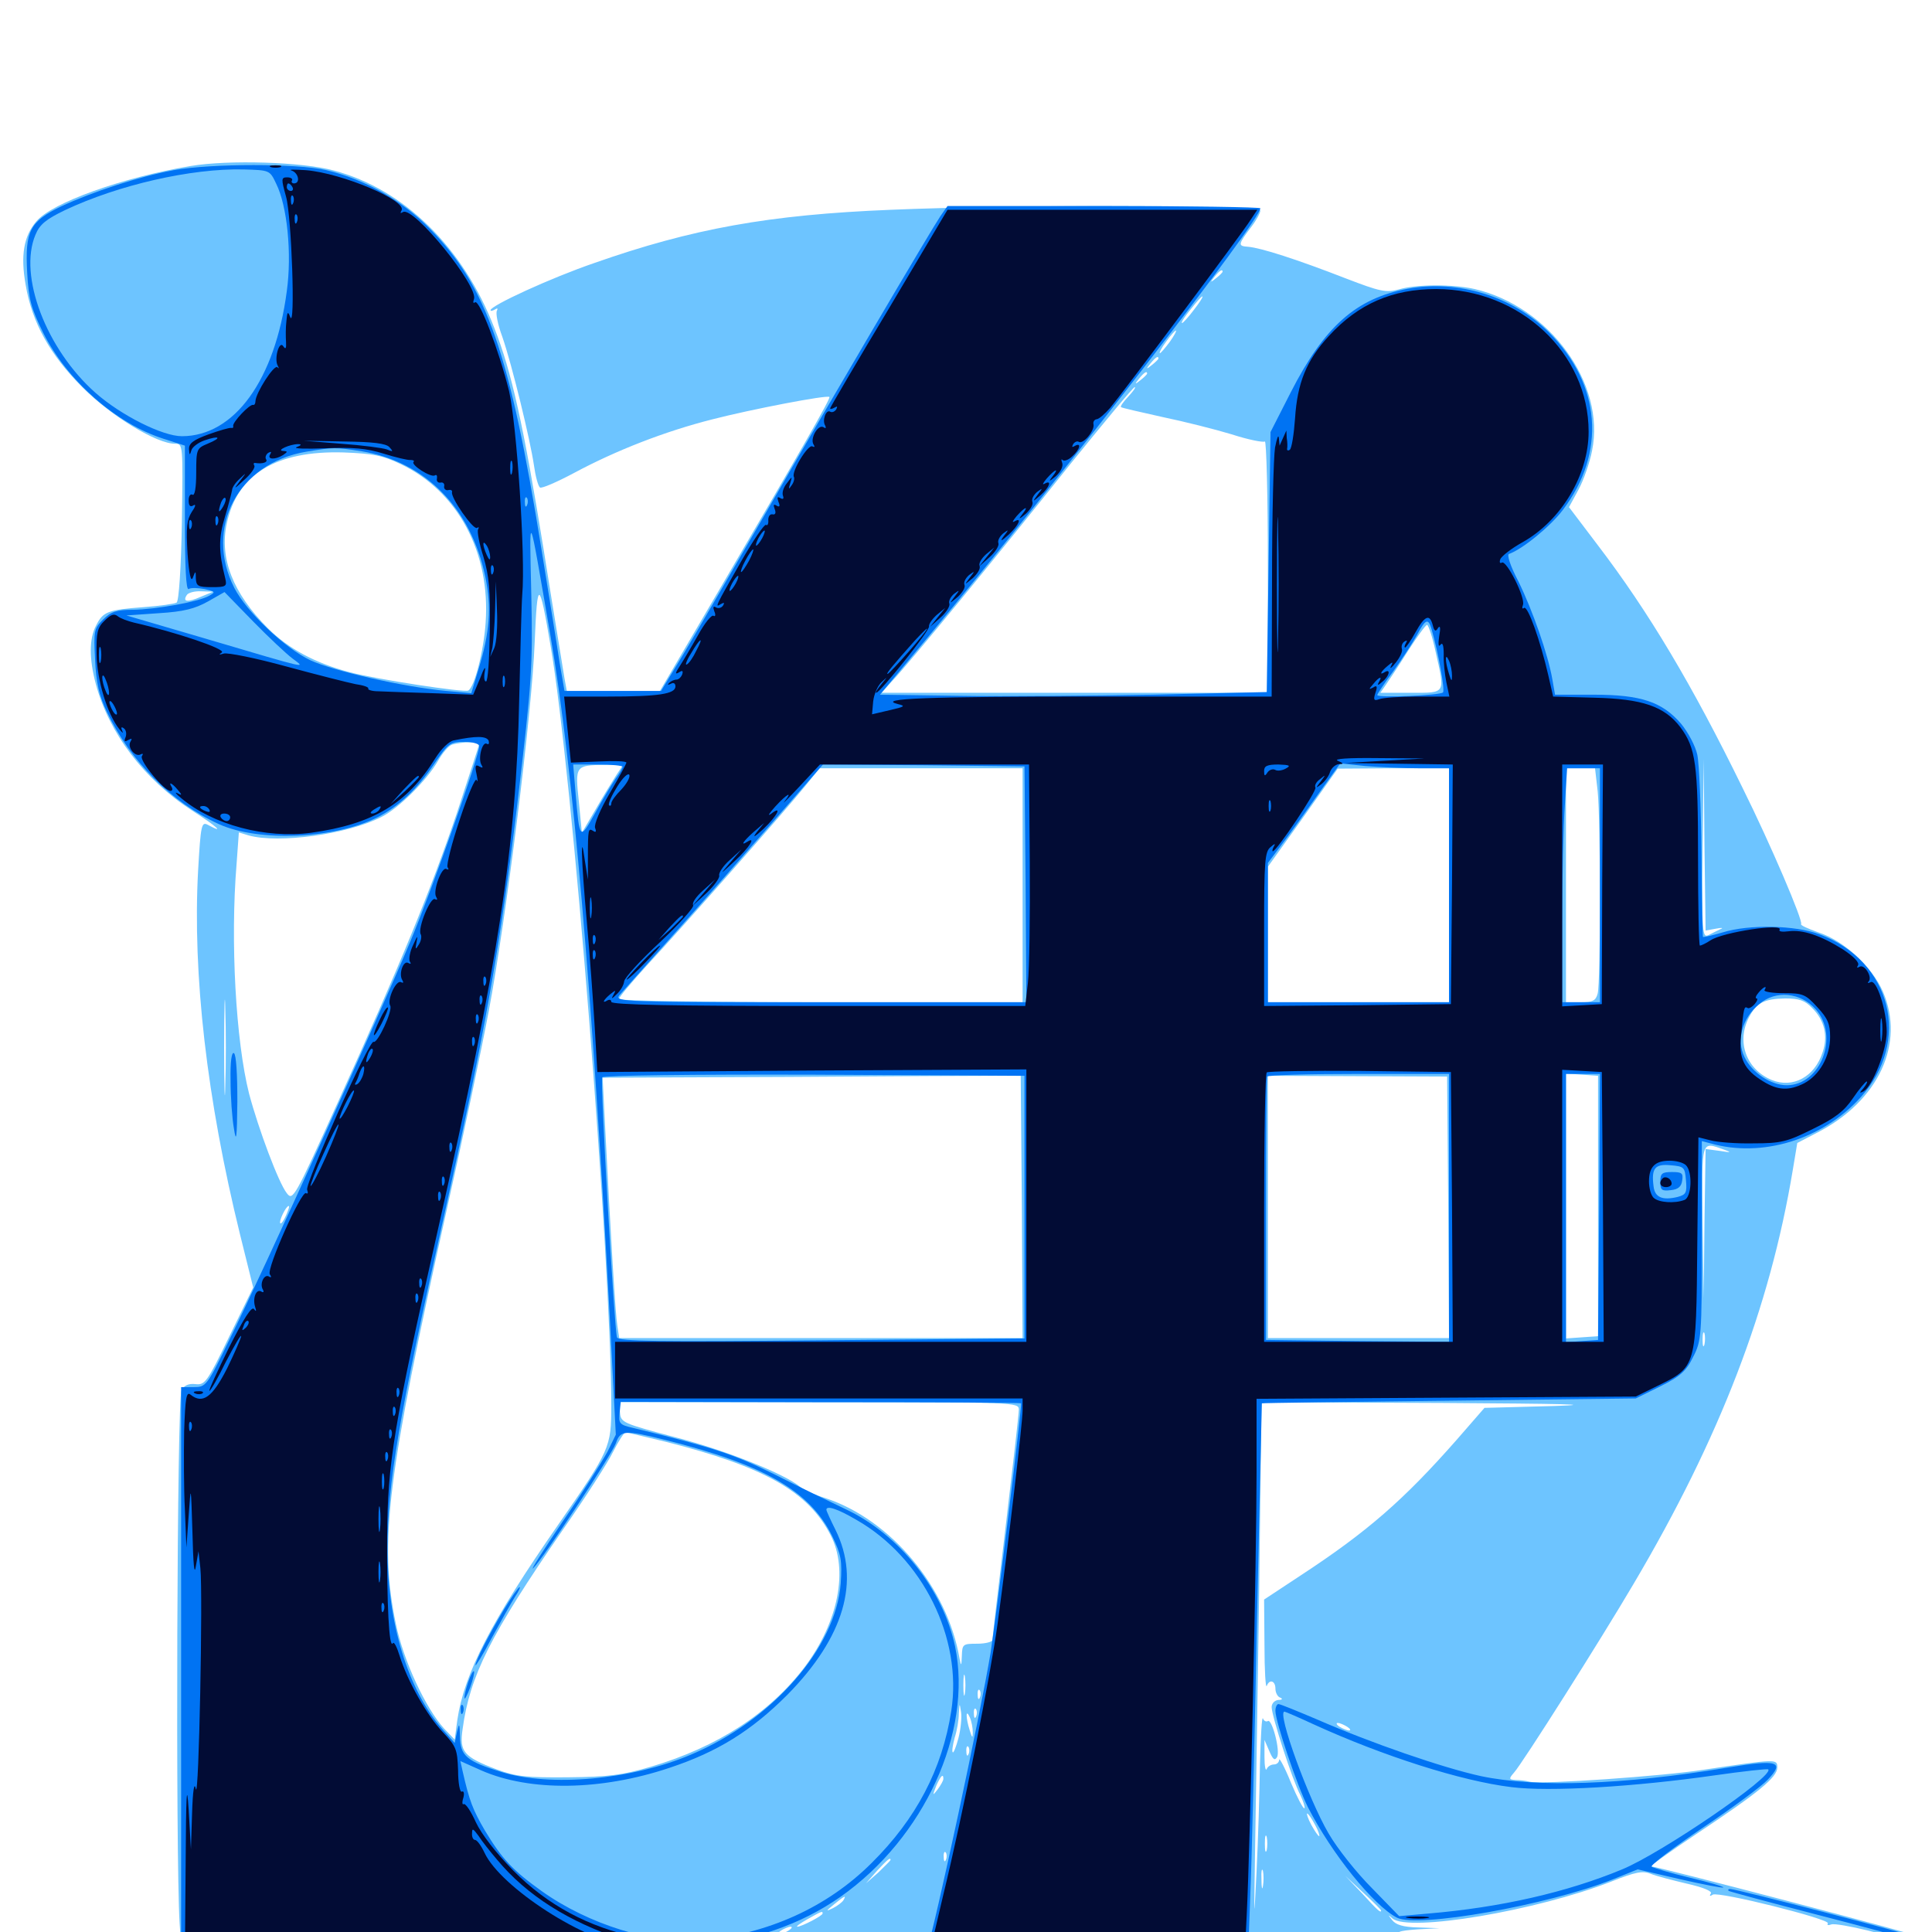 <svg xmlns="http://www.w3.org/2000/svg" viewBox="0 -1000 1000 1000">
	<path fill="#6dc4ff" d="M98.633 -914.062C63.672 -908.203 26.758 -895.117 18.75 -885.352C12.305 -877.734 10.547 -867.773 13.281 -852.539C16.602 -833.008 25.781 -816.406 42.773 -799.414C57.617 -784.57 81.055 -770.312 90.625 -770.312C94.727 -770.312 94.727 -769.922 94.141 -729.883C93.75 -706.055 92.578 -688.867 91.406 -688.086C90.43 -687.5 82.812 -686.328 74.414 -685.742C55.859 -684.375 53.32 -683.398 49.805 -676.367C46.094 -669.531 46.094 -658.984 49.609 -645.898C56.445 -620.508 74.414 -596.68 99.414 -580.469C112.5 -572.07 116.602 -568.164 107.617 -573.047C104.297 -574.805 103.906 -573.242 102.539 -549.414C99.609 -495.703 107.031 -431.055 124.219 -361.133L131.055 -333.594L118.75 -308.398C107.227 -284.57 106.055 -283.008 101.172 -283.594C97.656 -283.984 95.312 -283.008 93.945 -280.273C91.602 -275.977 90.82 -40.234 92.969 -4.492L94.336 15.82L219.531 15.43C288.281 15.234 345.898 15.039 347.266 15.039C348.438 14.844 349.609 13.477 349.609 11.914C349.609 9.57 351.953 8.984 359.961 9.375L370.117 9.57L360.352 10.742C354.297 11.523 351.758 12.5 353.711 13.281C355.469 13.867 422.07 15.234 501.758 16.016C643.164 17.383 646.484 17.383 646.68 13.672C646.68 11.523 647.266 11.133 647.852 12.305C648.438 14.258 658.789 14.844 691.016 14.648C714.453 14.453 729.883 13.672 725.781 13.086C719.141 12.109 718.555 11.523 721.094 9.375C722.852 8.008 723.828 5.273 723.242 3.125C722.461 -0.195 723.633 -0.586 733.594 -1.367L745.117 -1.953L734.18 -2.344C726.172 -2.539 722.461 -3.711 720.508 -6.25C718.359 -8.984 718.359 -9.18 720.703 -7.031C728.906 0.195 795.312 -10.938 834.18 -26.172C846.484 -31.055 850.195 -31.836 854.492 -30.078C857.422 -28.906 865.82 -26.758 873.242 -25C881.836 -23.047 886.328 -21.094 885.547 -19.922C884.57 -18.555 885.156 -18.359 886.523 -19.336C889.648 -21.094 947.461 -6.641 946.094 -4.492C945.508 -3.516 946.289 -3.32 947.852 -3.906C950.977 -5.078 982.422 2.539 985.156 5.078C986.133 6.055 985.547 8.984 983.594 11.914C978.125 20.312 982.031 20.312 989.258 11.914C992.773 7.617 995.117 3.516 994.531 2.734C993.359 1.562 857.617 -33.984 854.492 -33.984C853.711 -33.984 864.453 -41.602 878.125 -50.781C910.352 -72.266 919.922 -80.078 919.922 -85.156C919.922 -89.648 919.727 -89.648 881.836 -83.984C860.938 -80.664 798.438 -76.367 791.992 -77.734C789.844 -78.32 786.328 -78.711 784.375 -78.711C781.055 -78.906 780.859 -79.297 783.594 -82.422C787.891 -87.109 828.711 -151.562 845.703 -180.469C890.234 -255.859 916.016 -322.852 927.93 -394.336L930.273 -408.398L940.82 -413.867C972.461 -430.273 986.133 -459.961 974.609 -486.719C968.945 -499.609 954.492 -513.086 941.211 -517.383C935.742 -519.336 931.836 -521.094 932.227 -521.68C933.594 -522.852 916.406 -563.086 901.953 -592.188C875.977 -645.312 853.32 -683.398 826.758 -718.164L812.109 -737.5L816.992 -746.484C819.727 -751.562 822.852 -760.547 824.023 -766.602C831.25 -801.367 801.953 -841.406 763.281 -850.391C752.148 -852.93 733.203 -852.93 724.023 -850.195C717.383 -848.438 714.453 -849.023 696.68 -855.859C671.094 -865.82 652.734 -871.68 646.094 -872.266C640.625 -872.656 640.625 -873.242 647.852 -882.812C650.391 -886.133 652.344 -889.844 652.344 -891.016C652.344 -893.945 524.414 -894.141 460.938 -891.406C398.047 -888.867 358.203 -881.641 307.617 -863.867C285.352 -856.25 253.906 -841.797 253.906 -839.453C253.906 -838.867 254.883 -839.062 256.25 -839.844C257.422 -840.625 257.812 -840.43 257.227 -839.258C256.445 -838.086 257.617 -832.031 259.961 -825.781C265.039 -811.133 274.414 -772.461 276.367 -759.18C277.148 -753.516 278.516 -748.438 279.492 -747.656C280.469 -747.07 288.477 -750.586 297.266 -755.273C318.75 -766.797 344.141 -776.758 368.945 -783.008C388.672 -788.086 428.125 -795.703 429.297 -794.531C430.078 -793.945 416.211 -769.727 373.438 -696.68L341.016 -641.406H317.188H293.555L292.188 -648.828C291.602 -652.734 286.523 -683.203 281.25 -716.406C270.898 -780.273 264.844 -807.422 255.859 -830.273C239.844 -871.875 208.984 -902.148 172.852 -911.719C156.641 -916.211 118.164 -917.383 98.633 -914.062ZM632.812 -859.375C632.812 -858.984 631.25 -857.422 629.492 -856.055C626.367 -853.516 626.172 -853.711 628.711 -856.836C631.25 -859.961 632.812 -860.938 632.812 -859.375ZM617.969 -839.648C615.234 -835.938 612.305 -832.812 611.914 -832.812C610.938 -832.812 613.281 -836.328 618.945 -843.164C624.023 -849.219 623.438 -846.68 617.969 -839.648ZM605.469 -823.047C603.125 -819.922 600.781 -817.188 600.391 -817.188C599.805 -817.188 601.172 -819.922 603.516 -823.047C605.859 -826.367 608.203 -828.906 608.594 -828.906C609.18 -828.906 607.812 -826.367 605.469 -823.047ZM599.609 -814.453C599.609 -814.062 598.047 -812.5 596.289 -811.133C593.164 -808.594 592.969 -808.789 595.508 -811.914C598.047 -815.039 599.609 -816.016 599.609 -814.453ZM593.75 -806.641C593.75 -806.25 592.188 -804.688 590.43 -803.32C587.305 -800.781 587.109 -800.977 589.648 -804.102C592.188 -807.227 593.75 -808.203 593.75 -806.641ZM583.984 -794.727C581.445 -791.992 579.688 -789.648 580.273 -789.258C580.664 -788.867 590.234 -786.719 601.562 -784.18C612.891 -781.836 629.102 -777.734 637.5 -775.195C645.898 -772.461 653.711 -770.898 654.688 -771.484C655.469 -772.07 656.25 -742.969 656.25 -707.031V-641.406H556.25H456.25L462.109 -647.852C470.508 -656.641 516.797 -713.086 554.297 -760.156C571.875 -781.836 586.523 -799.609 587.305 -799.609C588.086 -799.609 586.523 -797.461 583.984 -794.727ZM207.422 -759.766C236.914 -745.703 253.906 -714.062 251.367 -677.734C250.391 -663.281 245.703 -644.531 242.383 -642.578C240.625 -641.406 194.336 -648.438 180.664 -652.148C163.086 -656.836 149.219 -664.258 138.672 -674.805C120.508 -692.969 113.477 -711.133 117.383 -729.102C122.852 -754.688 142.969 -766.797 177.734 -765.82C193.164 -765.234 198.047 -764.258 207.422 -759.766ZM284.961 -665.82C296.289 -600.195 316.211 -349.023 316.406 -272.656C316.406 -250.781 315.82 -249.609 288.867 -210.742C254.492 -161.328 240.234 -133.789 236.719 -109.766L235.352 -99.609L229.883 -105.273C220.312 -115.82 208.789 -140.43 204.883 -159.57C196.094 -201.953 200.391 -235.547 231.445 -374.805C239.453 -410.352 249.023 -455.859 252.93 -476.367C262.109 -525.195 275.391 -631.055 276.758 -667.773C278.125 -700.586 279.102 -700.391 284.961 -665.82ZM103.711 -691.016C97.07 -688.086 94.336 -688.477 96.68 -691.992C97.266 -693.164 100.781 -694.141 104.102 -693.945L110.352 -693.75ZM742.969 -663.086C748.047 -640.625 748.633 -641.406 730.273 -641.406H714.453L717.578 -645.898C719.141 -648.242 724.414 -656.055 728.906 -663.281C733.594 -670.508 737.891 -676.562 738.672 -676.562C739.258 -676.562 741.406 -670.508 742.969 -663.086ZM248.047 -615.039C248.047 -614.453 242.773 -598.438 236.523 -579.297C223.047 -539.453 207.422 -501.172 174.805 -429.297C152.344 -379.688 151.562 -378.32 148.438 -382.422C144.141 -387.891 133.789 -415.625 128.906 -433.984C122.07 -461.133 119.141 -512.695 122.461 -552.93L123.633 -569.141L128.711 -567.578C144.336 -563.281 179.883 -568.164 197.461 -577.148C206.445 -581.641 221.094 -596.289 226.758 -606.25C229.102 -610.352 232.422 -614.258 234.18 -614.648C238.867 -616.016 248.047 -616.211 248.047 -615.039ZM888.281 -519.336C891.211 -519.922 892.188 -519.727 890.625 -519.141C889.062 -518.359 886.133 -516.992 884.375 -516.016C881.055 -514.453 880.859 -516.992 881.25 -560.742L881.836 -607.227L882.227 -562.695L882.812 -518.359ZM319.141 -599.023C317.188 -595.898 312.305 -588.086 308.398 -581.25L301.172 -568.945L299.609 -585.156C297.656 -603.711 297.656 -603.906 313.281 -604.102L322.656 -604.297ZM529.297 -541.797V-481.25H424.805C367.383 -481.25 320.312 -482.031 320.312 -482.812C320.312 -483.789 326.758 -491.406 334.57 -500C353.125 -519.922 407.031 -581.055 416.797 -593.164L424.219 -602.344H476.758H529.297ZM750 -541.797V-481.25H703.125H656.25V-516.406V-551.367L674.414 -576.758L692.383 -602.148L721.289 -602.344H750ZM826.953 -590.43C828.516 -575.195 828.516 -491.602 826.953 -485.742C825.977 -482.031 824.414 -481.25 818.164 -481.25H810.547V-541.797V-602.344H818.164H825.586ZM920.508 -522.852C922.852 -523.242 920.508 -523.633 915.039 -523.633C909.766 -523.633 907.617 -523.242 910.742 -522.852C913.672 -522.461 917.969 -522.461 920.508 -522.852ZM899.805 -521.094C900.586 -521.68 899.414 -522.266 897.266 -522.07C895.117 -522.07 894.531 -521.484 896.094 -520.898C897.461 -520.312 899.219 -520.508 899.805 -521.094ZM116.602 -437.891C116.406 -426.758 116.016 -435.742 116.016 -457.812C116.016 -479.883 116.406 -488.867 116.602 -477.93C116.992 -466.797 116.992 -448.828 116.602 -437.891ZM938.086 -478.125C944.336 -471.875 946.289 -463.672 943.359 -455.273C939.258 -442.578 927.93 -436.523 916.992 -441.016C903.906 -446.484 898.633 -460.742 905.273 -473.438C909.18 -481.055 913.281 -483.008 924.023 -483.203C931.25 -483.203 934.18 -482.227 938.086 -478.125ZM528.906 -375.391L529.297 -307.422H425H320.508L319.531 -313.867C318.555 -319.531 316.211 -358.203 313.086 -419.141L311.914 -442.188L407.422 -442.578C459.961 -442.969 508.594 -443.164 515.625 -443.164H528.32ZM749.609 -375L750 -307.422H703.125H656.25V-375.391V-443.164L702.734 -442.969L749.023 -442.773ZM827.148 -375.781V-308.398L818.945 -307.812L810.547 -307.227V-375.781V-444.336L818.945 -443.75L827.148 -443.164ZM892.578 -404.883C896.484 -403.516 895.898 -403.32 890.234 -404.297L882.812 -405.273L882.227 -366.602L881.836 -327.93L881.25 -367.578C880.859 -410.938 880.273 -409.18 892.578 -404.883ZM915.43 -403.906C916.211 -404.492 915.039 -405.078 912.891 -404.883C910.742 -404.883 910.156 -404.297 911.719 -403.711C913.086 -403.125 914.844 -403.32 915.43 -403.906ZM148.047 -370.898C146.875 -368.164 145.508 -366.406 145.117 -366.797C144.141 -367.773 148.047 -375.781 149.414 -375.781C150 -375.781 149.219 -373.633 148.047 -370.898ZM882.227 -304.102C881.641 -302.148 881.25 -303.32 881.25 -306.445C881.25 -309.766 881.641 -311.133 882.227 -309.961C882.617 -308.594 882.617 -305.859 882.227 -304.102ZM527.344 -270.312C527.344 -268.164 524.219 -240.82 520.508 -209.766C516.797 -178.711 513.672 -152.344 513.672 -151.172C513.672 -150.195 510.156 -149.219 505.859 -149.219C498.438 -149.219 498.047 -149.023 497.852 -142.969C497.656 -137.695 497.461 -137.305 496.68 -141.406C490.43 -178.32 461.133 -213.477 427.148 -224.609C421.484 -226.367 415.625 -228.906 414.062 -230.469C406.25 -237.109 375.391 -249.414 349.609 -256.055C322.266 -263.281 321.289 -263.672 320.898 -268.945L320.508 -274.219H424.023C526.172 -274.219 527.344 -274.219 527.344 -270.312ZM804.688 -272.266L768.359 -271.289L753.906 -254.688C726.562 -223.633 707.812 -207.227 673.242 -184.57L654.297 -172.07L654.492 -148.438C654.492 -135.352 655.078 -125.977 655.664 -127.344C657.031 -131.055 660.156 -130.078 660.156 -125.977C660.156 -123.828 661.328 -121.68 662.695 -121.289C664.062 -120.703 663.672 -120.117 661.719 -120.117C659.766 -119.922 658.203 -118.359 658.203 -116.406C658.203 -111.914 668.945 -78.516 673.047 -70.898C674.609 -67.578 675.586 -64.453 675.195 -64.062C674.609 -63.477 671.484 -69.531 668.164 -77.344C665.039 -85.156 662.109 -90.43 662.109 -89.258C662.109 -87.891 660.938 -86.719 659.375 -86.719C657.812 -86.719 656.055 -85.547 655.664 -84.375C655.078 -83.008 654.492 -85.742 654.492 -90.625V-99.414L657.031 -93.555C658.789 -89.453 659.766 -88.477 660.938 -90.43C662.891 -93.359 658.398 -110.547 656.25 -109.18C655.273 -108.594 654.102 -109.375 653.711 -110.547C653.125 -111.914 652.539 -101.172 652.148 -86.719C651.953 -72.266 651.172 -47.266 650.391 -31.055C649.023 -3.906 649.023 -4.688 649.609 -41.797C650 -63.867 650.977 -125.195 651.758 -178.125L652.93 -274.219L746.875 -273.828C808.203 -273.438 828.32 -273.047 804.688 -272.266ZM344.727 -253.711C395.703 -240.82 418.359 -227.93 429.883 -205.469C439.258 -187.5 433.984 -160.547 416.602 -137.305C398.438 -113.281 371.289 -95.703 336.914 -85.547C322.266 -81.25 315.234 -80.273 293.945 -80.078C272.266 -79.883 266.992 -80.469 257.031 -84.18C240.039 -90.625 237.695 -93.359 239.453 -105.078C243.164 -132.617 253.906 -153.906 291.211 -208.008C302.93 -224.805 314.648 -242.969 317.383 -248.633C320.117 -254.102 323.047 -258.594 323.828 -258.594C324.609 -258.594 333.984 -256.25 344.727 -253.711ZM499.414 -123.438C499.023 -120.898 498.633 -122.852 498.633 -127.734C498.633 -132.617 499.023 -134.57 499.414 -132.227C499.805 -129.688 499.805 -125.781 499.414 -123.438ZM507.227 -121.484C506.641 -119.922 506.055 -120.508 506.055 -122.656C505.859 -124.805 506.445 -125.977 507.031 -125.195C507.617 -124.609 507.812 -122.852 507.227 -121.484ZM496.094 -100.391C494.922 -95.898 493.555 -92.578 493.164 -92.969C492.578 -93.359 493.164 -96.875 494.141 -100.586C495.312 -104.102 496.289 -109.766 496.289 -113.086C496.68 -118.75 496.68 -118.75 497.461 -113.672C497.852 -110.938 497.266 -104.883 496.094 -100.391ZM505.273 -111.719C504.688 -110.156 504.102 -110.742 504.102 -112.891C503.906 -115.039 504.492 -116.211 505.078 -115.43C505.664 -114.844 505.859 -113.086 505.273 -111.719ZM503.516 -103.32C503.516 -100.195 503.125 -100.391 501.953 -104.297C499.805 -110.938 499.805 -116.016 501.953 -111.133C502.93 -108.984 503.516 -105.469 503.516 -103.32ZM697.266 -106.25C698.828 -105.273 699.414 -104.297 698.242 -104.297C697.266 -104.297 694.922 -105.273 693.359 -106.25C691.797 -107.227 691.406 -108.203 692.383 -108.203C693.555 -108.203 695.703 -107.227 697.266 -106.25ZM501.367 -92.188C500.781 -90.625 500.195 -91.211 500.195 -93.359C500 -95.508 500.586 -96.68 501.172 -95.898C501.758 -95.312 501.953 -93.555 501.367 -92.188ZM488.281 -79.297C488.281 -78.32 486.914 -75.977 485.352 -73.828C482.617 -70.312 482.617 -70.508 484.57 -75.586C486.914 -80.859 488.281 -82.227 488.281 -79.297ZM680.664 -55.469C682.422 -52.344 683.203 -49.609 682.812 -49.609C682.227 -49.609 680.469 -52.344 678.711 -55.469C676.953 -58.789 676.172 -61.328 676.562 -61.328C677.148 -61.328 678.906 -58.789 680.664 -55.469ZM655.664 -42.383C655.078 -40.43 654.688 -41.992 654.688 -45.703C654.688 -49.414 655.078 -50.977 655.664 -49.219C656.055 -47.266 656.055 -44.141 655.664 -42.383ZM468.75 -46.875C468.75 -48.438 467.188 -47.461 464.648 -44.336C462.109 -41.211 462.305 -41.016 465.43 -43.555C467.188 -44.922 468.75 -46.484 468.75 -46.875ZM489.648 -37.5C489.062 -35.938 488.477 -36.523 488.477 -38.672C488.281 -40.82 488.867 -41.992 489.453 -41.211C490.039 -40.625 490.234 -38.867 489.648 -37.5ZM460.938 -37.305C460.938 -36.914 458.008 -34.18 454.688 -30.859L448.242 -25.195L453.906 -31.641C459.375 -37.5 460.938 -38.867 460.938 -37.305ZM653.711 -23.828C653.32 -21.289 652.93 -22.852 652.93 -27.148C652.734 -31.445 653.125 -33.398 653.711 -31.641C654.102 -29.688 654.102 -26.172 653.711 -23.828ZM714.844 -11.133C714.844 -9.57 713.086 -11.133 705.078 -19.922L696.289 -29.102L705.664 -20.312C710.742 -15.625 714.844 -11.523 714.844 -11.133ZM447.266 -25.586C447.266 -27.148 445.703 -25.977 442.188 -21.875L438.477 -17.383L442.969 -21.094C445.312 -23.242 447.266 -25.195 447.266 -25.586ZM436.523 -16.406C435.938 -15.43 433.398 -13.477 431.055 -12.305C427.344 -10.547 427.344 -10.742 431.641 -14.258C437.109 -18.75 438.281 -19.336 436.523 -16.406ZM425.781 -9.57C425.781 -8.398 414.844 -2.734 412.695 -2.734C411.914 -2.93 414.258 -4.492 417.969 -6.641C425.586 -10.938 425.781 -10.938 425.781 -9.57ZM408.203 -0.781C406.641 0.195 404.492 1.172 403.32 1.172C402.344 1.172 402.734 0.195 404.297 -0.781C405.859 -1.758 408.203 -2.734 409.18 -2.734C410.352 -2.734 409.766 -1.758 408.203 -0.781ZM379.492 8.398C380.664 7.812 379.297 7.422 375.977 7.422C372.852 7.422 371.68 7.812 373.633 8.398C375.391 8.789 378.125 8.789 379.492 8.398Z"/>
	<path fill="#0073f3" d="M89.844 -911.914C71.875 -908.594 48.047 -900.781 31.641 -893.164C15.43 -885.352 12.891 -880.469 14.062 -858.984C14.844 -845.117 16.016 -840.625 22.266 -827.93C34.57 -803.125 60.156 -780.664 84.766 -772.852L95.703 -769.336V-731.641C95.703 -706.445 96.289 -694.336 97.656 -695.117C98.828 -695.898 102.539 -695.703 105.859 -695.117C111.523 -693.75 111.719 -693.555 108.203 -691.602C102.734 -688.477 80.664 -684.57 68.75 -684.375C60.352 -684.375 57.422 -683.398 53.32 -679.297C48.633 -674.609 48.438 -673.438 49.219 -658.398C49.805 -646.289 51.367 -639.648 55.469 -631.25C67.578 -605.859 88.867 -584.57 113.281 -573.438C133.984 -564.062 173.438 -565.82 195.312 -576.953C206.445 -582.617 216.016 -591.602 224.805 -604.688C232.031 -615.234 233.008 -616.016 240.234 -616.016C244.531 -616.016 248.047 -615.039 248.047 -613.867C248.047 -608.789 223.828 -540.039 212.305 -512.5C196.875 -475.586 135.938 -341.211 118.945 -307.031C107.031 -282.422 106.641 -282.031 100.195 -282.031H93.75V-133.594V14.844H220.703C329.492 14.844 347.656 14.453 347.656 12.109C347.656 10.156 350.977 8.984 358.984 8.008C390.234 4.492 414.258 -3.711 434.961 -18.164C478.32 -48.633 503.516 -103.516 494.336 -147.852C488.086 -177.148 465.625 -205.664 437.891 -218.75C429.688 -222.656 412.695 -230.859 400.391 -237.109C379.883 -247.266 369.336 -250.781 327.539 -260.938C320.703 -262.5 320.117 -263.281 320.703 -268.555L321.289 -274.414L424.609 -274.219C481.445 -274.219 528.32 -274.023 528.516 -273.633C529.102 -272.852 515.82 -164.258 512.695 -144.336C507.422 -112.5 484.57 -5.664 479.297 11.328C478.32 14.648 483.203 14.844 562.109 14.844H645.898L647.07 -16.992C647.852 -34.375 649.414 -99.219 650.586 -160.938C651.953 -222.656 653.125 -273.438 653.125 -273.633C653.32 -273.828 696.875 -274.414 750 -275L846.68 -276.172L859.375 -282.422C869.922 -287.695 872.852 -290.43 876.367 -297.656C880.664 -306.055 880.859 -308.203 880.859 -357.812V-409.375L885.352 -408.203C911.914 -400.586 943.164 -410.156 962.891 -431.836C989.453 -460.938 979.102 -502.539 941.797 -516.406C929.297 -521.094 905.469 -521.68 891.602 -517.383C886.328 -515.82 881.836 -514.844 881.445 -515.039C881.25 -515.43 880.859 -534.961 880.664 -558.594C880.469 -582.031 879.492 -604.883 878.516 -609.375C877.539 -613.867 873.828 -620.898 870.117 -625.391C860.352 -636.719 849.414 -640.43 824.805 -640.43H804.883L803.516 -648.242C801.367 -660.938 793.164 -684.375 785.938 -699.023C781.641 -707.227 779.883 -712.891 781.055 -713.281C787.891 -715.625 802.734 -727.734 808.984 -736.133C831.445 -765.82 828.711 -800.977 801.758 -827.93C783.008 -846.68 754.883 -855.273 728.906 -850.586C701.953 -845.703 685.547 -831.055 668.164 -797.07L657.617 -776.367L656.641 -709.18L655.664 -641.797L596.875 -640.43C564.648 -639.844 519.531 -639.453 496.68 -639.844L455.469 -640.43L479.883 -669.727C551.367 -755.664 652.344 -885.938 652.344 -892.188C652.344 -892.773 616.016 -893.359 571.484 -893.359H490.43L486.719 -888.086C481.641 -880.469 430.273 -793.359 394.922 -732.031C378.711 -704.102 360.352 -672.461 353.906 -661.719L342.188 -642.383H317.188H292.188L289.648 -657.031C288.477 -665.039 284.18 -691.406 280.273 -715.625C263.867 -817.773 251.953 -851.758 222.461 -881.641C208.398 -896.094 188.867 -907.227 168.945 -911.914C154.102 -915.43 109.57 -915.43 89.844 -911.914ZM142.969 -904.883C148.633 -893.555 151.172 -868.75 148.438 -849.219C142.383 -803.32 121.289 -774.219 94.141 -774.219C84.18 -774.219 62.695 -784.961 49.414 -796.68C24.023 -819.141 9.375 -857.227 18.359 -878.516C20.508 -883.789 23.828 -886.523 33.594 -891.211C61.328 -904.297 98.828 -912.891 125.977 -912.305C139.648 -911.914 139.648 -911.914 142.969 -904.883ZM187.305 -766.406C220.117 -760.938 243.75 -736.914 251.172 -701.562C254.492 -685.742 253.516 -672.656 247.656 -653.516L243.945 -641.211L230.859 -642.383C208.203 -644.531 172.656 -652.734 160.742 -658.203C147.461 -664.453 127.539 -683.398 121.289 -695.703C105.469 -726.758 123.242 -760.352 158.594 -766.211C173.047 -768.555 173.242 -768.555 187.305 -766.406ZM272.852 -738.672C272.266 -737.109 271.68 -737.695 271.68 -739.844C271.484 -741.992 272.07 -743.164 272.656 -742.383C273.242 -741.797 273.438 -740.039 272.852 -738.672ZM284.961 -670.703C296.484 -603.32 306.445 -488.867 315.625 -317.969L318.75 -257.422L314.453 -248.633C311.914 -243.945 301.758 -227.734 291.406 -212.695C281.25 -197.656 274.219 -186.719 275.977 -188.281C281.055 -193.164 316.602 -247.07 318.75 -252.93C321.094 -259.766 323.242 -259.961 344.336 -254.688C395.898 -241.797 419.336 -228.125 430.859 -204.688C435.352 -195.312 435.938 -192.383 435.156 -180.469C432.617 -147.07 399.805 -109.57 357.617 -91.797C326.953 -78.711 284.766 -75 259.57 -82.812C241.602 -88.281 238.281 -91.211 238.086 -100.977C237.891 -108.203 237.695 -108.594 236.523 -103.516L235.352 -97.852L228.906 -105.078C211.133 -125.391 200.586 -159.766 200.586 -198.047C200.586 -232.812 206.055 -264.844 230.664 -374.414C251.172 -466.406 258.789 -509.766 267.773 -583.984C275.391 -648.242 275.781 -654.492 275 -692.188C274.023 -737.109 273.242 -738.672 284.961 -670.703ZM151.367 -659.18C158.398 -653.906 160.938 -653.32 107.422 -669.141L65.43 -681.445L82.227 -682.617C95.117 -683.398 100.977 -684.961 107.617 -688.672L116.211 -693.555L130.859 -678.516C138.867 -670.312 148.242 -661.523 151.367 -659.18ZM741.016 -674.219C744.531 -661.914 748.047 -642.578 746.875 -641.602C745.312 -640.039 712.891 -638.672 712.891 -640.234C712.891 -640.82 716.602 -646.484 721.289 -652.734C725.781 -658.984 731.25 -667.383 733.398 -671.289C737.891 -679.688 739.258 -680.273 741.016 -674.219ZM322.266 -603.125C322.266 -602.539 320.703 -599.609 318.555 -596.875C316.602 -593.945 311.719 -585.938 308.008 -579.102C300 -564.844 300 -564.844 297.852 -590.234L296.68 -604.297H309.375C316.406 -604.297 322.266 -603.711 322.266 -603.125ZM530.859 -542.383L531.25 -481.25H424.609C323.242 -481.25 317.969 -481.445 320.508 -484.766C322.07 -486.523 334.375 -500.391 347.852 -515.43C361.328 -530.469 384.375 -556.641 399.219 -573.633L425.977 -604.297L478.125 -603.906L530.273 -603.32ZM734.961 -602.344H750V-541.797V-481.25H703.125H656.25V-517.383V-553.32L665.625 -565.82C670.703 -572.656 679.102 -584.375 684.18 -591.602L693.75 -604.883L706.641 -603.516C713.867 -602.93 726.562 -602.344 734.961 -602.344ZM828.125 -541.797V-481.25H818.359H808.594V-522.852C808.594 -545.508 809.18 -572.852 809.961 -583.398L811.133 -602.344H819.727H828.125ZM939.844 -477.539C952.148 -463.672 942.383 -438.281 924.805 -438.281C916.602 -438.281 906.836 -444.727 902.93 -452.93C898.633 -461.719 901.758 -473.047 910.547 -480.273C919.141 -487.695 932.031 -486.328 939.844 -477.539ZM530.273 -375.195V-307.227L425.195 -306.25C340.234 -305.469 320.117 -305.664 319.336 -307.812C317.969 -312.305 310.547 -440.625 311.719 -442.383C312.305 -443.359 358.984 -443.945 421.484 -443.75L530.273 -443.164ZM750 -374.805V-305.469L702.734 -305.859L655.273 -306.445V-373.828C655.273 -410.938 655.469 -441.797 655.859 -442.773C656.25 -443.555 677.539 -444.141 703.32 -444.141H750ZM827.734 -375.391L827.148 -306.445L818.945 -305.859L810.547 -305.273V-374.609V-444.141H819.336H828.125ZM872.656 -389.062C873.242 -382.617 872.656 -381.641 868.359 -380.469C860.352 -378.516 856.445 -380.273 855.859 -386.133C854.688 -395.312 856.641 -397.656 864.648 -396.875C871.68 -396.289 872.07 -395.898 872.656 -389.062ZM443.359 -213.281C477.539 -193.75 498.242 -152.148 492.383 -114.453C487.695 -84.18 474.219 -58.594 451.172 -35.742C428.125 -12.695 397.266 1.172 362.695 4.297C337.891 6.445 304.688 -3.906 280.469 -21.094C265.43 -31.836 259.766 -37.891 250.977 -52.539C244.727 -63.281 242.969 -67.773 239.453 -83.203L238.281 -88.477L249.219 -83.594C274.219 -72.656 310.938 -73.047 346.484 -84.961C371.289 -93.164 388.867 -104.102 407.422 -122.656C436.914 -152.539 445.508 -181.836 432.422 -208.203C429.883 -213.281 427.734 -217.969 427.734 -218.555C427.734 -220.898 433.398 -219.141 443.359 -213.281ZM261.133 -167.383C253.125 -154.102 246.094 -140.234 246.094 -138.086C246.094 -137.305 250 -143.555 254.492 -152.148C259.18 -160.742 264.453 -170.117 266.406 -173.242C268.359 -176.172 269.531 -178.516 268.945 -178.516C268.359 -178.516 264.844 -173.438 261.133 -167.383ZM242.383 -129.492C241.211 -125.977 240.234 -122.266 240.43 -121.094C240.43 -119.922 241.797 -122.461 243.359 -126.562C244.922 -130.859 245.703 -134.57 245.312 -134.961C244.922 -135.352 243.555 -133.008 242.383 -129.492ZM238.477 -114.844C238.477 -112.695 239.062 -112.109 239.648 -113.672C240.234 -115.039 240.039 -116.797 239.453 -117.383C238.867 -118.164 238.281 -116.992 238.477 -114.844ZM859.375 -388.281C859.375 -383.984 860.156 -383.398 864.844 -383.984C868.555 -384.375 870.312 -385.742 870.703 -389.062C871.289 -392.773 870.508 -393.359 865.43 -393.359C860.156 -393.359 859.375 -392.578 859.375 -388.281ZM119.336 -440.82C119.336 -432.422 120.117 -421.289 121.094 -415.82C122.266 -408.008 122.656 -410.742 122.852 -429.883C122.852 -443.945 122.266 -454.102 121.094 -454.883C119.922 -455.664 119.141 -450.586 119.336 -440.82ZM660.156 -114.453C660.156 -108.984 671.289 -75.977 676.953 -64.648C689.258 -40.625 710.742 -13.867 723.047 -7.422C733.789 -1.953 800.977 -13.867 834.57 -27.148L847.656 -32.422L869.531 -27.344C881.445 -24.609 891.602 -22.656 891.992 -23.047C892.383 -23.438 884.57 -25.781 874.609 -28.125C864.648 -30.469 855.859 -33.203 854.883 -33.789C854.102 -34.57 866.016 -43.555 881.25 -53.906C896.68 -64.258 911.719 -75.391 914.844 -78.711C924.023 -88.281 920.312 -89.453 893.359 -84.961C840.43 -76.172 795.508 -74.609 766.602 -80.664C746.875 -84.961 709.57 -97.852 681.836 -109.961C671.68 -114.258 662.695 -117.969 661.719 -117.969C660.938 -117.969 660.156 -116.406 660.156 -114.453ZM680.078 -107.422C716.016 -91.016 756.445 -78.125 782.227 -75C801.953 -72.461 846.484 -75.195 887.305 -81.055C902.344 -83.203 914.844 -84.57 915.234 -84.18C918.555 -80.859 860.352 -41.016 839.648 -32.422C810.938 -20.508 776.562 -12.695 739.453 -9.57L724.219 -8.203L710.156 -22.656C702.344 -30.469 692.188 -43.164 687.695 -50.977C677.344 -68.555 660.742 -114.062 664.844 -114.062C665.234 -114.062 672.07 -111.133 680.078 -107.422ZM894.727 -21.289C895.312 -20.898 916.211 -15.234 941.211 -8.789C966.211 -2.344 987.109 3.32 987.695 3.906C988.086 4.297 987.109 7.617 985.352 11.328L982.227 17.773L988.281 10.938C991.406 7.227 993.555 3.711 992.578 2.93C991.211 1.758 898.828 -22.266 895.508 -22.266C894.531 -22.266 894.336 -21.875 894.727 -21.289Z"/>
	<path fill="#020c35" d="M140.234 -913.477C138.867 -914.062 139.844 -914.453 142.578 -914.453C145.312 -914.453 146.289 -914.062 145.117 -913.477C143.75 -913.086 141.406 -913.086 140.234 -913.477ZM150.977 -911.719C154.492 -910.547 155.664 -905.078 152.148 -905.078C151.172 -905.078 150.586 -905.859 151.172 -906.641C151.562 -907.422 150.586 -908.203 148.633 -908.203C145.508 -908.203 145.508 -907.422 148.047 -898.242C150.977 -888.086 152.93 -828.711 150.195 -835.938C149.023 -839.062 148.633 -838.672 148.242 -833.789C147.852 -830.664 147.852 -825.781 148.047 -823.047C148.242 -819.727 147.852 -818.945 146.68 -820.703C144.531 -824.219 141.797 -814.258 143.75 -810.742C144.531 -809.375 144.336 -808.984 143.555 -809.961C141.797 -811.328 132.422 -796.68 132.227 -792.383C132.227 -791.016 131.641 -790.234 131.055 -790.43C129.297 -791.016 120.117 -781.25 120.703 -779.492C120.898 -778.711 120.508 -778.32 119.727 -778.516C118.75 -778.711 113.477 -777.148 108.008 -775.195C100 -772.266 97.656 -770.508 97.852 -767.383C98.047 -764.258 98.242 -764.258 99.023 -766.797C99.414 -768.555 102.539 -770.898 105.859 -772.07C113.867 -774.805 115.039 -773.438 107.422 -770.312C101.758 -767.969 101.562 -767.383 101.562 -755.273C101.562 -747.461 100.781 -743.164 99.609 -743.945C98.633 -744.531 97.656 -743.359 97.656 -741.016C97.656 -738.281 98.438 -737.305 100.195 -738.477C101.562 -739.258 101.172 -737.695 99.219 -734.961C96.68 -730.859 96.289 -726.953 97.07 -713.477C97.852 -702.93 98.828 -698.438 99.805 -700.977C101.172 -704.688 101.367 -704.688 101.367 -700.586C101.562 -696.68 102.539 -696.094 109.57 -696.094C116.992 -696.094 117.578 -696.484 116.602 -700.586C113.086 -714.453 113.086 -721.484 116.406 -732.422C118.359 -738.867 119.922 -745.117 120.117 -746.289C120.117 -747.656 121.875 -750.195 124.023 -752.148C127.734 -755.664 127.734 -755.664 124.023 -750.781C120.703 -746.484 121.094 -746.68 126.367 -751.562C129.883 -754.688 132.227 -758.008 131.641 -758.984C131.055 -759.961 131.25 -760.547 132.227 -760.352C135.938 -759.766 138.867 -760.742 137.695 -762.305C137.109 -763.281 137.695 -764.844 138.867 -765.625C140.43 -766.406 140.625 -766.211 139.844 -764.844C138.086 -762.109 142.383 -761.914 146.484 -764.453C149.023 -766.211 149.023 -766.406 146.484 -766.602C142.773 -766.797 150 -770.117 154.297 -770.117C156.25 -770.117 156.055 -769.531 153.516 -768.555C151.562 -767.773 158.203 -767.578 168.359 -767.969C182.617 -768.555 189.648 -767.969 198.438 -765.234C204.688 -763.281 211.133 -761.719 212.5 -761.914C213.867 -761.914 214.648 -761.523 214.062 -760.938C212.5 -759.375 223.047 -752.734 225 -753.906C225.977 -754.492 226.367 -753.906 226.172 -752.344C225.781 -750.977 226.758 -750 227.93 -750.195C229.297 -750.586 230.273 -749.609 229.883 -748.242C229.688 -747.07 230.664 -746.094 231.836 -746.289C233.203 -746.68 234.18 -746.289 233.984 -745.312C233.008 -742.773 244.922 -725.586 246.875 -726.758C247.852 -727.344 248.047 -727.148 247.461 -725.977C246.875 -725 248.047 -718.555 250.195 -711.914C253.125 -701.953 253.906 -694.531 253.516 -673.438C253.32 -658.984 252.539 -647.266 251.562 -647.266C250.586 -647.266 250.391 -649.609 250.977 -652.734C251.562 -655.664 250.391 -654.102 248.633 -649.219L244.922 -640.43L223.633 -641.211C211.719 -641.602 199.414 -641.992 195.898 -642.188C192.578 -642.188 190.234 -642.969 190.625 -643.555C191.016 -644.336 188.086 -645.312 183.984 -645.898C180.078 -646.68 163.867 -650.781 148.047 -655.078C132.422 -659.375 117.773 -662.305 115.82 -661.719C113.281 -660.938 113.086 -661.133 114.844 -662.305C116.992 -664.062 90.82 -672.852 69.336 -677.734C66.211 -678.516 62.305 -679.883 60.938 -681.055C58.984 -682.617 57.227 -681.836 54.102 -678.711C50.391 -675.195 49.805 -672.461 50 -661.328C50.195 -648.047 55.469 -630.469 61.719 -622.656C63.281 -620.703 64.062 -620.117 63.281 -621.68C62.5 -623.438 62.695 -624.023 64.062 -623.047C65.234 -622.266 65.625 -620.312 65.039 -618.555C64.062 -616.211 64.453 -615.82 66.406 -616.992C68.164 -617.969 68.555 -617.773 67.578 -616.211C65.625 -613.281 70.117 -607.812 72.852 -609.57C74.023 -610.156 74.219 -609.766 73.438 -608.594C72.07 -606.25 84.961 -590.625 88.281 -590.625C89.258 -590.625 89.453 -591.602 88.867 -592.578C86.914 -595.703 89.062 -594.727 91.992 -591.211C94.336 -588.477 94.336 -588.086 91.797 -589.453C90.234 -590.234 91.016 -589.062 93.75 -586.914C110.156 -573.047 137.695 -565.82 160.938 -568.945C193.164 -573.438 210.742 -583.984 225.391 -607.617C228.32 -612.305 232.422 -616.406 234.961 -616.797C246.289 -619.141 251.758 -619.141 252.93 -616.602C253.32 -615.039 252.93 -614.453 251.953 -615.039C249.609 -616.406 247.266 -607.227 249.219 -604.102C250.195 -602.539 249.805 -602.344 248.047 -603.32C246.094 -604.492 245.703 -603.516 246.68 -599.219C247.266 -596.094 247.461 -594.727 246.68 -596.289C246.094 -597.656 242.188 -588.672 238.086 -576.172C233.789 -563.477 231.055 -552.344 231.641 -551.172C232.422 -550 232.227 -549.609 231.055 -550.195C228.711 -551.758 223.828 -538.672 225.781 -535.742C226.562 -534.375 226.367 -533.984 225.195 -534.57C222.852 -536.133 216.016 -519.336 217.773 -516.406C218.359 -515.43 217.969 -512.891 216.797 -511.133C215.039 -508.203 214.844 -508.398 215.625 -512.5C216.406 -516.211 216.016 -515.625 213.867 -510.938C212.109 -507.422 211.523 -503.516 212.109 -502.344C212.891 -501.172 212.695 -500.781 211.328 -501.562C208.789 -503.125 206.25 -495.898 208.203 -492.773C208.984 -491.406 208.789 -491.016 207.617 -491.602C205.078 -493.164 200.195 -482.422 201.953 -479.492C203.516 -477.148 195.312 -459.57 193.359 -460.742C191.211 -462.109 157.812 -387.305 158.984 -384.18C159.57 -382.617 159.375 -381.836 158.398 -382.422C156.055 -383.984 137.891 -343.359 139.648 -340.43C140.625 -339.062 140.43 -338.477 139.258 -339.258C136.719 -340.82 134.18 -335.352 136.133 -332.422C136.719 -331.25 136.328 -330.859 135.352 -331.445C132.617 -333.203 130.664 -328.125 132.031 -323.633C132.812 -321.289 132.617 -320.898 131.445 -322.461C130.273 -324.023 126.172 -317.578 118.555 -302.539C112.5 -290.234 107.812 -280.078 108.398 -280.078C108.984 -280.078 112.891 -286.914 116.992 -295.312C121.289 -303.516 124.805 -309.57 124.805 -308.398C124.805 -307.422 121.484 -299.805 117.578 -291.797C109.961 -276.758 104.883 -273.047 98.633 -278.125C96.484 -279.883 95.898 -276.562 95.312 -259.18C95.117 -247.656 95.117 -229.297 95.703 -218.555L96.484 -199.023L97.656 -215.625C98.828 -232.031 98.828 -231.836 99.609 -206.836C100 -190.234 100.586 -184.18 101.367 -189.258L102.734 -197.07L103.711 -188.281C105.078 -175.391 102.93 -67.188 101.367 -74.023C100.586 -77.93 99.805 -73.828 99.414 -61.328L98.828 -42.773L97.656 -63.281C96.68 -78.516 96.289 -71.484 96.094 -35.547L95.703 12.891H220.703C339.062 12.891 345.703 12.695 345.703 9.375C345.703 6.641 342.383 5.273 329.688 2.734C304.688 -2.539 283.398 -13.867 265.625 -31.836C256.641 -41.016 249.219 -50.586 246.289 -56.836C243.75 -62.5 241.016 -66.602 240.039 -66.211C239.258 -65.625 239.062 -67.188 239.844 -69.531C240.43 -71.68 240.039 -73.242 239.062 -72.656C238.086 -72.07 237.109 -76.953 237.109 -83.594C236.719 -94.531 236.133 -96.094 229.297 -103.32C220.898 -112.109 210.742 -130.273 206.836 -142.969C205.469 -147.461 203.906 -150.586 203.32 -149.414C201.367 -146.484 200.195 -169.336 200.391 -204.883C200.586 -242.578 203.906 -262.891 226.562 -363.086C258.203 -503.32 267.188 -561.523 268.75 -638.477C269.336 -663.281 269.922 -687.305 270.312 -692.188C272.07 -712.109 267.383 -780.859 263.477 -797.656C258.203 -818.75 248.242 -844.922 245.898 -843.555C244.922 -842.773 244.727 -843.555 245.312 -845.117C247.852 -851.758 213.867 -893.555 208.594 -890.234C207.227 -889.453 207.031 -889.648 207.812 -891.016C210.938 -896.094 177.148 -910.352 158.398 -911.914C152.344 -912.305 149.023 -912.305 150.977 -911.719ZM151.367 -903.125C151.953 -902.148 151.562 -901.172 150.586 -901.172C149.414 -901.172 148.438 -902.148 148.438 -903.125C148.438 -904.297 148.828 -905.078 149.219 -905.078C149.805 -905.078 150.781 -904.297 151.367 -903.125ZM151.758 -894.922C151.172 -893.359 150.586 -893.945 150.586 -896.094C150.391 -898.242 150.977 -899.414 151.562 -898.633C152.148 -898.047 152.344 -896.289 151.758 -894.922ZM153.711 -885.156C153.125 -883.594 152.539 -884.18 152.539 -886.328C152.344 -888.477 152.93 -889.648 153.516 -888.867C154.102 -888.281 154.297 -886.523 153.711 -885.156ZM201.562 -768.555C203.711 -766.211 203.516 -766.016 200.195 -767.383C198.047 -768.164 187.5 -769.531 176.758 -770.312L157.227 -771.875L178.125 -771.484C192.969 -771.289 199.805 -770.508 201.562 -768.555ZM265.039 -755.273C264.453 -753.32 264.062 -754.492 264.062 -757.617C264.062 -760.938 264.453 -762.305 265.039 -761.133C265.43 -759.766 265.43 -757.031 265.039 -755.273ZM115.43 -737.695C113.086 -733.789 112.695 -734.961 114.453 -740.039C115.234 -741.797 116.211 -742.773 116.602 -742.188C117.188 -741.797 116.602 -739.648 115.43 -737.695ZM112.695 -728.906C112.109 -727.344 111.523 -727.93 111.523 -730.078C111.328 -732.227 111.914 -733.398 112.5 -732.617C113.086 -732.031 113.281 -730.273 112.695 -728.906ZM99.023 -726.953C98.438 -725.391 97.852 -725.977 97.852 -728.125C97.656 -730.273 98.242 -731.445 98.828 -730.664C99.414 -730.078 99.609 -728.32 99.023 -726.953ZM253.711 -711.719C253.711 -709.766 253.125 -710.156 251.953 -712.695C249.609 -717.969 249.609 -721.094 251.953 -717.578C252.93 -716.016 253.711 -713.281 253.711 -711.719ZM255.273 -703.516C254.688 -701.953 254.102 -702.539 254.102 -704.688C253.906 -706.836 254.492 -708.008 255.078 -707.227C255.664 -706.641 255.859 -704.883 255.273 -703.516ZM255.859 -664.648L253.711 -659.961L254.883 -664.844C255.273 -667.578 256.055 -676.367 256.25 -684.375L256.641 -699.023L257.227 -684.18C257.617 -676.172 257.031 -667.383 255.859 -664.648ZM52.148 -657.617C51.562 -655.664 51.172 -657.227 51.172 -660.938C51.172 -664.648 51.562 -666.211 52.148 -664.453C52.539 -662.5 52.539 -659.375 52.148 -657.617ZM56.445 -641.406C56.445 -639.648 55.664 -639.844 54.688 -642.383C53.711 -644.531 52.93 -647.656 52.93 -649.219C52.93 -650.977 53.711 -650.781 54.688 -648.242C55.664 -646.094 56.445 -642.969 56.445 -641.406ZM261.133 -644.922C260.547 -643.555 260.156 -644.531 260.156 -647.266C260.156 -650 260.547 -650.977 261.133 -649.805C261.523 -648.438 261.523 -646.094 261.133 -644.922ZM251.953 -643.359C251.953 -644.531 251.172 -645.312 250 -645.312C249.023 -645.312 248.047 -644.531 248.047 -643.359C248.047 -642.383 249.023 -641.406 250 -641.406C251.172 -641.406 251.953 -642.383 251.953 -643.359ZM60.547 -630.664C60.547 -629.688 59.57 -630.078 58.594 -631.641C57.617 -633.203 56.641 -635.547 56.641 -636.523C56.641 -637.695 57.617 -637.109 58.594 -635.547C59.57 -633.984 60.547 -631.836 60.547 -630.664ZM216.797 -597.852C216.797 -597.461 213.477 -594.141 209.57 -590.43L202.148 -583.789L208.789 -591.211C215.234 -597.852 216.797 -599.414 216.797 -597.852ZM108.398 -580.859C108.984 -579.688 108.203 -579.492 106.641 -580.078C103.125 -581.445 102.539 -582.812 105.273 -582.812C106.445 -582.812 107.812 -582.031 108.398 -580.859ZM196.289 -580.859C195.703 -579.883 193.945 -578.906 192.773 -578.906C191.406 -578.906 191.602 -579.688 193.359 -580.859C197.07 -583.203 197.852 -583.203 196.289 -580.859ZM119.141 -576.953C119.141 -575.977 118.359 -575 117.383 -575C116.211 -575 114.844 -575.977 114.258 -576.953C113.672 -578.125 114.453 -578.906 116.016 -578.906C117.773 -578.906 119.141 -578.125 119.141 -576.953ZM129.688 -573.242C129.102 -574.219 127.344 -575 125.781 -575C121.875 -575 122.461 -573.633 126.953 -572.461C129.102 -571.875 130.469 -572.266 129.688 -573.242ZM168.555 -571.68C169.727 -572.266 168.75 -572.656 166.016 -572.656C163.281 -572.656 162.305 -572.266 163.672 -571.68C164.844 -571.289 167.188 -571.289 168.555 -571.68ZM251.367 -490.625C250.781 -489.062 250.195 -489.648 250.195 -491.797C250 -493.945 250.586 -495.117 251.172 -494.336C251.758 -493.75 251.953 -491.992 251.367 -490.625ZM249.414 -480.859C248.828 -479.297 248.242 -479.883 248.242 -482.031C248.047 -484.18 248.633 -485.352 249.219 -484.57C249.805 -483.984 250 -482.227 249.414 -480.859ZM247.461 -471.094C246.875 -469.531 246.289 -470.117 246.289 -472.266C246.094 -474.414 246.68 -475.586 247.266 -474.805C247.852 -474.219 248.047 -472.461 247.461 -471.094ZM245.508 -459.375C244.922 -457.812 244.336 -458.398 244.336 -460.547C244.141 -462.695 244.727 -463.867 245.312 -463.086C245.898 -462.5 246.094 -460.742 245.508 -459.375ZM191.602 -452.539C189.258 -448.633 188.867 -449.805 190.625 -454.883C191.406 -456.641 192.383 -457.617 192.773 -457.031C193.359 -456.641 192.773 -454.492 191.602 -452.539ZM188.086 -444.141C187.5 -441.992 186.133 -439.648 184.961 -438.867C183.984 -438.281 183.398 -438.477 183.984 -439.453C184.57 -440.43 185.547 -442.773 186.133 -444.727C187.891 -449.414 189.258 -449.023 188.086 -444.141ZM179.883 -427.148C177.734 -423.047 175.977 -420.312 175.781 -421.094C175.781 -423.438 182.227 -436.328 183.203 -435.547C183.594 -435.156 182.031 -431.445 179.883 -427.148ZM168.75 -401.367C164.844 -392.578 161.133 -385.742 160.742 -386.133C160.547 -386.523 163.281 -393.945 167.383 -402.734C171.289 -411.523 174.805 -418.359 175.195 -417.969C175.586 -417.578 172.656 -410.156 168.75 -401.367ZM233.789 -404.688C233.203 -403.125 232.617 -403.711 232.617 -405.859C232.422 -408.008 233.008 -409.18 233.594 -408.398C234.18 -407.812 234.375 -406.055 233.789 -404.688ZM229.883 -387.109C229.297 -385.547 228.711 -386.133 228.711 -388.281C228.516 -390.43 229.102 -391.602 229.688 -390.82C230.273 -390.234 230.469 -388.477 229.883 -387.109ZM227.93 -379.297C227.344 -377.734 226.758 -378.32 226.758 -380.469C226.562 -382.617 227.148 -383.789 227.734 -383.008C228.32 -382.422 228.516 -380.664 227.93 -379.297ZM218.164 -334.375C217.578 -332.812 216.992 -333.398 216.992 -335.547C216.797 -337.695 217.383 -338.867 217.969 -338.086C218.555 -337.5 218.75 -335.742 218.164 -334.375ZM216.211 -326.562C215.625 -325 215.039 -325.586 215.039 -327.734C214.844 -329.883 215.43 -331.055 216.016 -330.273C216.602 -329.688 216.797 -327.93 216.211 -326.562ZM127.148 -312.695C125.195 -310.938 125 -311.133 126.172 -313.867C126.758 -315.82 127.93 -316.797 128.516 -316.211C129.102 -315.625 128.516 -314.062 127.148 -312.695ZM206.445 -277.734C205.859 -276.172 205.273 -276.758 205.273 -278.906C205.078 -281.055 205.664 -282.227 206.25 -281.445C206.836 -280.859 207.031 -279.102 206.445 -277.734ZM204.492 -267.969C203.906 -266.406 203.32 -266.992 203.32 -269.141C203.125 -271.289 203.711 -272.461 204.297 -271.68C204.883 -271.094 205.078 -269.336 204.492 -267.969ZM99.023 -260.156C98.438 -258.594 97.852 -259.18 97.852 -261.328C97.656 -263.477 98.242 -264.648 98.828 -263.867C99.414 -263.281 99.609 -261.523 99.023 -260.156ZM202.539 -256.25C201.953 -254.688 201.367 -255.273 201.367 -257.422C201.172 -259.57 201.758 -260.742 202.344 -259.961C202.93 -259.375 203.125 -257.617 202.539 -256.25ZM200.586 -244.531C200 -242.969 199.414 -243.555 199.414 -245.703C199.219 -247.852 199.805 -249.023 200.391 -248.242C200.977 -247.656 201.172 -245.898 200.586 -244.531ZM198.633 -229.883C198.047 -227.93 197.656 -229.492 197.656 -233.203C197.656 -236.914 198.047 -238.477 198.633 -236.719C199.023 -234.766 199.023 -231.641 198.633 -229.883ZM196.68 -208.398C196.289 -205.273 195.898 -207.812 195.898 -213.672C195.898 -219.531 196.289 -222.07 196.68 -219.141C197.07 -216.016 197.07 -211.328 196.68 -208.398ZM196.68 -182.031C196.289 -179.492 195.898 -181.445 195.898 -186.328C195.898 -191.211 196.289 -193.164 196.68 -190.82C197.07 -188.281 197.07 -184.375 196.68 -182.031ZM198.633 -166.406C198.047 -164.844 197.461 -165.43 197.461 -167.578C197.266 -169.727 197.852 -170.898 198.438 -170.117C199.023 -169.531 199.219 -167.773 198.633 -166.406ZM257.227 -37.5C272.656 -18.945 294.141 -5.273 323.242 4.297L336.914 8.789L326.367 7.617C303.125 5.273 259.18 -23.047 250.781 -41.016C249.023 -44.727 246.875 -47.656 245.898 -47.656C244.922 -47.656 244.141 -49.219 244.336 -51.172C244.336 -53.906 244.922 -53.516 247.656 -49.805C249.414 -47.07 253.711 -41.602 257.227 -37.5ZM99.023 8.398C98.438 10.352 98.047 9.18 98.047 6.055C98.047 2.734 98.438 1.367 99.023 2.539C99.414 3.906 99.414 6.641 99.023 8.398ZM460.156 -840.43C443.359 -812.5 429.688 -789.062 429.688 -788.672C429.688 -788.086 430.664 -788.281 432.031 -789.062C433.398 -789.844 433.594 -789.648 432.812 -788.086C432.031 -786.914 430.664 -786.328 429.688 -786.914C427.539 -788.281 425.391 -782.227 427.148 -779.688C427.734 -778.32 427.344 -778.125 426.172 -778.906C423.438 -780.469 419.141 -773.047 421.094 -769.922C421.875 -768.75 421.68 -768.359 420.508 -768.945C418.359 -770.312 409.375 -755.664 410.938 -753.125C411.328 -752.344 410.938 -750.391 409.766 -748.828C408.203 -746.484 408.008 -746.68 408.984 -749.805C410.156 -753.711 410.156 -753.711 407.227 -749.805C405.469 -747.656 404.688 -744.922 405.273 -743.359C405.859 -741.797 405.273 -741.406 403.906 -742.188C402.344 -743.164 402.148 -742.578 402.93 -740.234C403.906 -738.086 403.516 -737.305 401.953 -738.281C400.391 -739.258 400.195 -738.672 400.977 -736.523C401.758 -734.57 401.367 -733.398 399.805 -733.789C398.438 -733.984 397.656 -732.617 397.656 -730.859C397.852 -728.906 397.266 -727.734 396.484 -728.32C395.703 -728.906 389.844 -720.312 383.594 -709.375C370.117 -685.742 369.922 -685.352 373.047 -687.305C374.805 -688.281 375.195 -688.086 374.219 -686.523C373.438 -685.352 371.875 -684.961 370.703 -685.547C369.141 -686.523 368.945 -685.742 369.727 -683.594C370.508 -681.836 370.312 -680.664 369.336 -681.25C368.359 -682.031 364.648 -677.344 361.328 -671.289C357.812 -665.039 353.516 -657.812 351.758 -655.078C349.414 -651.562 349.414 -650.781 351.367 -651.953C353.125 -653.125 353.711 -652.93 353.125 -650.977C352.539 -649.414 351.172 -648.242 350.195 -648.242C349.023 -648.242 347.266 -647.461 346.289 -646.484C345.312 -645.508 345.703 -645.312 347.266 -646.094C348.633 -646.875 349.609 -646.289 349.609 -644.727C349.609 -640.82 341.016 -639.453 314.648 -639.453H291.992L293.75 -622.461L295.508 -605.273L309.766 -605.859C317.773 -606.25 324.219 -606.055 324.219 -605.273C324.219 -604.688 320.312 -597.461 315.625 -589.453C310.547 -580.859 307.422 -573.242 308.008 -571.484C308.789 -569.531 308.398 -568.945 307.031 -569.922C304.492 -571.484 304.297 -571.094 304.297 -555.469V-544.727L302.734 -554.492C300.391 -571.875 300.781 -555.273 303.711 -523.242C305.273 -506.055 307.031 -481.445 307.812 -468.555L309.18 -445.117L420.117 -445.898L531.25 -446.484V-375.977V-305.469H424.805H318.359V-290.82V-276.172H423.828H529.297V-269.922C529.297 -263.867 522.07 -201.953 516.406 -159.961C512.891 -133.789 498.633 -61.914 488.086 -18.555C483.984 -0.977 480.469 13.672 480.469 14.062C480.469 14.453 517.383 14.844 562.305 14.844H644.141L645.312 -9.18C647.07 -44.336 650.391 -193.945 650.391 -237.891V-275.977L748.633 -276.562L846.68 -277.148L857.812 -282.617C878.125 -292.578 877.93 -291.797 878.516 -356.055L879.102 -411.328L885.352 -409.766C888.867 -408.789 898.828 -408.008 907.617 -408.203C921.875 -408.203 925 -408.984 938.281 -415.625C949.609 -421.094 954.492 -424.805 958.984 -431.445C962.305 -436.328 965.625 -440.234 966.211 -440.234C966.797 -440.234 966.016 -438.672 964.648 -436.914C962.305 -434.18 962.305 -433.984 964.648 -435.156C969.336 -438.086 976.562 -456.445 976.562 -465.82C976.562 -476.953 971.289 -493.555 968.164 -491.602C966.797 -491.016 966.406 -491.016 967.188 -491.992C969.336 -494.141 965.039 -501.172 962.5 -499.609C961.133 -498.828 960.938 -499.023 961.719 -500.391C962.5 -501.758 959.57 -504.883 953.906 -508.594C942.383 -515.82 933.008 -518.945 925.781 -517.969C922.656 -517.578 920.508 -517.773 921.094 -518.75C923.438 -522.266 891.797 -517.578 885.352 -513.281C883.008 -511.719 880.469 -510.547 879.883 -510.547C879.297 -510.547 878.906 -531.055 878.906 -556.055C878.906 -604.492 877.734 -612.891 869.727 -623.633C861.523 -634.375 850.195 -638.281 825.195 -638.867L803.906 -639.453L801.367 -650.586C797.266 -668.359 790.82 -686.523 788.867 -685.352C787.891 -684.57 787.695 -685.352 788.281 -686.914C789.648 -690.625 779.688 -710.352 777.344 -708.789C776.367 -708.203 775.977 -708.984 776.562 -710.547C777.148 -712.109 782.422 -716.211 788.086 -719.336C808.203 -730.664 822.266 -754.297 822.266 -776.562C822.266 -817.188 786.719 -850.391 743.359 -850.391C720.703 -850.391 703.125 -842.773 687.891 -826.172C676.172 -813.477 671.484 -801.758 670.312 -783.398C669.727 -775.195 668.555 -767.773 667.578 -767.188C666.797 -766.602 666.016 -766.797 666.211 -767.773C666.406 -768.555 666.406 -771.094 666.016 -773.242L665.82 -777.148L664.062 -773.242L662.305 -769.336L661.914 -773.242C661.719 -775.391 660.938 -773.242 659.961 -768.359C659.18 -763.477 658.398 -732.617 658.398 -699.609L658.203 -639.453H566.992C480.078 -639.453 453.125 -638.477 464.844 -635.547C468.945 -634.57 468.164 -634.18 460.547 -632.422L451.367 -630.273L451.953 -636.914C452.344 -640.625 454.297 -645.117 456.25 -646.875C459.57 -650 459.57 -650 456.25 -645.898C454.102 -643.359 452.93 -641.406 453.516 -641.406C455.469 -641.406 481.445 -673.828 480.859 -675.781C480.664 -676.953 482.422 -679.492 484.766 -681.641L489.258 -685.352L485.352 -680.469L481.445 -675.586L486.914 -680.469C489.844 -683.008 491.797 -686.328 491.406 -687.5C490.82 -688.867 491.992 -691.016 493.75 -692.578C496.875 -694.922 496.875 -694.727 494.141 -691.211C491.211 -687.305 491.211 -687.305 495.703 -691.016C498.047 -693.164 499.805 -695.898 499.219 -697.266C498.633 -698.633 499.805 -700.781 501.562 -702.344C504.688 -704.688 504.688 -704.492 501.953 -700.977C499.023 -697.07 499.023 -697.07 503.516 -700.781C505.859 -702.93 507.617 -705.664 507.031 -707.031C506.445 -708.398 508.008 -710.938 510.352 -713.086L514.648 -716.602L510.742 -711.719L506.836 -706.836L512.305 -711.719C515.234 -714.258 517.188 -717.578 516.797 -718.75C516.211 -720.117 517.383 -722.266 519.141 -723.828C522.266 -726.172 522.266 -725.977 519.531 -722.461C517.383 -719.531 518.164 -719.727 522.07 -723.242C527.344 -728.125 529.297 -732.617 525 -730.078C523.633 -729.297 524.219 -730.469 526.172 -732.812C530.664 -737.891 532.812 -738.477 529.102 -733.789C526.953 -731.055 527.344 -731.055 530.859 -733.984C533.203 -736.133 534.961 -738.867 534.375 -740.234C533.789 -741.602 534.961 -743.75 536.719 -745.312C539.844 -747.656 539.844 -747.461 537.109 -743.945C534.18 -740.039 534.375 -740.039 538.672 -743.75C543.164 -747.656 544.727 -751.953 540.625 -749.609C539.258 -748.828 539.844 -750 541.797 -752.344C546.289 -757.422 548.438 -758.008 544.727 -753.32C542.578 -750.586 542.969 -750.586 546.484 -753.516C549.023 -755.859 550.391 -758.594 549.805 -760.352C549.219 -761.914 549.219 -762.695 550 -761.914C550.781 -761.133 553.125 -761.914 555.078 -763.867C558.984 -767.383 559.961 -771.289 556.25 -769.141C554.883 -768.359 554.688 -768.555 555.469 -770.117C556.25 -771.289 557.617 -771.875 558.398 -771.289C560.742 -769.922 566.602 -777.148 566.016 -780.273C565.625 -781.641 566.406 -782.812 567.578 -783.008C568.75 -783.008 571.875 -785.742 574.609 -788.867C581.445 -797.07 643.164 -879.492 647.266 -886.133L650.781 -891.406H570.703H490.43ZM661.523 -669.336C661.328 -653.516 660.938 -666.016 660.938 -697.07C660.938 -728.32 661.328 -741.211 661.523 -725.977C661.914 -710.742 661.914 -685.352 661.523 -669.336ZM394.531 -721.484C393.359 -719.336 391.992 -717.578 391.406 -717.578C391.016 -717.578 391.406 -719.336 392.578 -721.484C393.75 -723.633 395.117 -725.391 395.703 -725.391C396.094 -725.391 395.703 -723.633 394.531 -721.484ZM387.695 -709.766C385.938 -706.641 384.18 -703.906 383.594 -703.906C383.203 -703.906 383.984 -706.641 385.742 -709.766C387.5 -713.086 389.258 -715.625 389.844 -715.625C390.234 -715.625 389.453 -713.086 387.695 -709.766ZM380.859 -698.047C379.688 -695.898 378.32 -694.141 377.734 -694.141C377.344 -694.141 377.734 -695.898 378.906 -698.047C380.078 -700.195 381.445 -701.953 382.031 -701.953C382.422 -701.953 382.031 -700.195 380.859 -698.047ZM741.602 -676.367C742.383 -673.242 743.164 -672.852 744.336 -675C745.508 -676.562 745.703 -674.805 744.922 -670.703C744.336 -666.602 744.531 -664.844 745.508 -666.211C746.68 -667.773 747.266 -666.016 747.266 -661.328C747.07 -657.422 747.852 -650.781 748.633 -646.875L750.195 -639.453H733.594C724.609 -639.453 715.625 -638.867 713.867 -638.086C711.133 -637.109 710.742 -637.695 711.914 -641.406C713.086 -644.727 712.695 -645.508 710.742 -644.141C708.398 -642.969 708.398 -643.164 710.742 -645.898C713.867 -649.805 715.82 -650.391 713.672 -646.875C712.695 -645.117 713.281 -645.117 715.43 -647.07C718.945 -649.805 720.117 -654.102 716.797 -652.148C713.672 -650.195 714.648 -652.344 718.164 -655.273C720.898 -657.617 721.289 -657.617 719.922 -655.078C719.141 -653.516 720.312 -654.297 722.461 -657.031C724.609 -659.766 726.172 -662.891 725.586 -664.258C725.195 -665.625 725.781 -667.188 726.953 -667.969C728.32 -668.75 728.516 -668.555 727.734 -667.188C726.953 -665.82 726.758 -664.844 727.344 -664.844C727.734 -664.844 730.273 -668.359 732.617 -672.656C737.5 -681.445 740.039 -682.422 741.602 -676.367ZM470.508 -662.891C464.844 -656.445 459.961 -651.172 459.375 -651.172C458.398 -651.172 462.5 -656.055 473.438 -668.359C483.398 -679.102 481.25 -675.195 470.508 -662.891ZM360.352 -663.086C358.789 -659.766 356.641 -656.641 355.469 -656.055C354.492 -655.469 355.273 -658.008 357.617 -661.719C362.5 -670.117 364.648 -671.094 360.352 -663.086ZM751.562 -650.195C751.562 -647.07 751.172 -647.266 750 -651.172C747.852 -657.812 747.852 -662.891 750 -658.008C750.977 -655.859 751.562 -652.344 751.562 -650.195ZM612.891 -636.133C625.391 -636.328 615.039 -636.719 589.844 -636.719C564.648 -636.719 554.297 -636.328 566.992 -636.133C579.492 -635.742 600.195 -635.742 612.891 -636.133ZM749.414 -636.328C750.195 -636.914 749.023 -637.5 746.875 -637.305C744.727 -637.305 744.141 -636.719 745.703 -636.133C747.07 -635.547 748.828 -635.742 749.414 -636.328ZM515.625 -607.422C504.492 -608.789 450.586 -609.18 448.633 -607.812C447.266 -607.031 463.086 -606.445 483.398 -606.641C503.906 -606.641 518.359 -607.031 515.625 -607.422ZM716.797 -606.25L696.289 -605.078L724.219 -604.688L751.953 -604.297L751.562 -542.383L750.977 -480.273L702.734 -479.688L654.297 -479.297V-519.141C654.297 -554.102 654.688 -559.18 657.617 -561.523C659.766 -563.477 660.352 -563.477 659.375 -561.914C658.594 -560.547 658.398 -559.375 658.789 -559.375C660.742 -559.375 681.836 -590.82 680.859 -592.383C680.273 -593.359 681.25 -595.312 683.203 -596.68C686.328 -599.219 686.328 -599.219 683.594 -595.508C680.859 -591.992 680.859 -591.797 683.984 -594.141C685.938 -595.703 687.891 -598.438 688.477 -600.586C689.258 -602.539 691.211 -604.297 692.969 -604.492C695.703 -604.492 695.508 -604.883 692.383 -606.25C690.039 -607.227 697.852 -607.812 712.891 -607.617L737.305 -607.422ZM533.008 -553.711C533.203 -525.977 532.812 -497.852 532.031 -491.211L530.664 -479.297H423.633C349.414 -479.297 316.406 -479.883 316.406 -481.445C316.406 -482.422 315.625 -482.812 314.453 -482.227C311.328 -480.273 312.305 -482.422 315.82 -485.352C318.75 -487.695 318.945 -487.695 317.578 -485.156C316.211 -482.812 316.602 -482.812 319.141 -485.352C321.094 -487.109 322.852 -490.039 323.047 -491.992C323.242 -493.945 331.641 -503.125 341.797 -512.5C351.758 -521.875 359.375 -530.469 358.789 -531.445C358.008 -532.617 360.352 -535.938 363.867 -539.062L370.117 -544.727L364.258 -537.891L358.398 -531.055L365.82 -537.891C369.727 -541.602 372.656 -545.703 372.266 -546.875C371.875 -548.047 374.219 -551.758 377.539 -554.688L383.789 -560.352L377.93 -553.516C372.266 -546.875 372.461 -547.07 380.469 -554.492C387.891 -561.328 391.602 -567.383 386.719 -564.258C383.008 -561.914 384.766 -564.648 390.039 -569.336L395.508 -574.023L391.602 -569.141C389.258 -566.016 390.625 -566.797 395.117 -570.898C402.344 -577.734 405.273 -583.594 399.023 -578.711C397.07 -577.344 398.047 -578.906 401.172 -582.422C407.422 -589.258 410.547 -590.82 406.055 -585.156C404.492 -583.203 408.008 -586.719 413.867 -592.969L424.414 -604.297H478.516H532.617ZM665.43 -602.148C663.672 -601.172 661.133 -600.781 659.961 -601.562C658.789 -602.148 657.031 -601.562 656.055 -600.195C654.688 -598.047 654.297 -598.242 654.297 -600.977C654.297 -603.516 655.859 -604.297 661.719 -604.297C667.578 -604.102 668.359 -603.711 665.43 -602.148ZM829.297 -542.383L829.102 -480.273L818.945 -479.688L808.594 -479.102V-541.602V-604.297H819.141H829.688ZM321.484 -591.211C318.75 -588.477 316.406 -585.352 316.406 -584.18C316.406 -583.008 315.82 -582.617 315.234 -583.203C314.648 -583.984 316.602 -588.281 319.531 -592.969C322.461 -597.656 325.195 -600.195 325.781 -598.828C326.172 -597.461 324.219 -594.141 321.484 -591.211ZM657.617 -580.469C657.031 -579.102 656.641 -580.078 656.641 -582.812C656.641 -585.547 657.031 -586.523 657.617 -585.352C658.008 -583.984 658.008 -581.641 657.617 -580.469ZM306.055 -525.781C305.664 -523.242 305.273 -525.195 305.273 -530.078C305.273 -534.961 305.664 -536.914 306.055 -534.57C306.445 -532.031 306.445 -528.125 306.055 -525.781ZM353.516 -525.586C353.516 -525.195 350.586 -522.461 347.266 -519.141L340.82 -513.477L346.484 -519.922C351.953 -525.781 353.516 -527.148 353.516 -525.586ZM308.008 -512.109C307.422 -510.547 306.836 -511.133 306.836 -513.281C306.641 -515.43 307.227 -516.602 307.812 -515.82C308.398 -515.234 308.594 -513.477 308.008 -512.109ZM308.008 -504.297C307.422 -502.734 306.836 -503.32 306.836 -505.469C306.641 -507.617 307.227 -508.789 307.812 -508.008C308.398 -507.422 308.594 -505.664 308.008 -504.297ZM913.281 -487.5C912.891 -486.719 917.188 -485.938 923.242 -485.938C933.203 -485.938 934.57 -485.352 940.625 -478.711C946.094 -472.852 947.266 -469.922 947.266 -463.281C947.266 -453.125 941.797 -443.555 933.789 -439.258C925.977 -435.352 920.312 -435.547 912.695 -440.234C902.734 -446.289 899.805 -452.148 901.172 -464.062C902.539 -478.516 902.734 -479.297 904.492 -478.32C905.078 -477.734 906.836 -478.711 908.203 -480.273C909.57 -481.836 909.961 -483.203 909.18 -483.203C908.398 -483.203 908.789 -484.57 910.156 -486.133C912.695 -489.258 915.039 -490.234 913.281 -487.5ZM974.023 -462.305C973.633 -459.18 973.242 -461.328 973.242 -466.602C973.242 -472.07 973.633 -474.414 974.023 -472.07C974.414 -469.531 974.414 -465.234 974.023 -462.305ZM950.586 -459.375C950.977 -460.547 950.977 -462.891 950.586 -464.258C950 -465.43 949.609 -464.453 949.609 -461.719C949.609 -458.984 950 -458.008 950.586 -459.375ZM751.562 -375.391L751.953 -305.469H703.125H654.297V-374.414C654.297 -412.5 654.883 -444.141 655.664 -444.922C656.445 -445.508 678.125 -445.898 703.906 -445.703L750.977 -445.117ZM829.688 -375.391L830.078 -305.469H819.336H808.594V-375.977V-446.289L818.945 -445.703L829.102 -445.117ZM872.656 -396.875C876.172 -393.359 875.586 -380.273 871.875 -378.906C866.797 -376.953 858.398 -377.539 855.859 -380.078C854.492 -381.445 853.516 -385.156 853.516 -388.477C853.516 -396.094 856.641 -399.219 864.258 -399.219C867.578 -399.219 871.289 -398.242 872.656 -396.875ZM332.031 -501.758C327.344 -496.875 323.828 -492.969 324.414 -492.969C325 -492.969 329.297 -496.875 333.984 -501.758C338.672 -506.641 342.188 -510.547 341.602 -510.547C341.016 -510.547 336.719 -506.641 332.031 -501.758ZM860.547 -390.039C858.398 -387.891 859.375 -385.547 862.305 -385.547C863.867 -385.547 865.234 -386.328 865.234 -387.305C865.234 -389.844 862.109 -391.602 860.547 -390.039ZM196.68 -472.461C191.992 -462.695 192.773 -461.133 197.461 -470.117C199.609 -474.414 201.172 -478.125 200.781 -478.516C200.195 -478.906 198.438 -476.172 196.68 -472.461ZM101.172 -278.711C99.609 -279.297 100.195 -279.883 102.344 -279.883C104.492 -280.078 105.664 -279.492 104.883 -278.906C104.297 -278.32 102.539 -278.125 101.172 -278.711ZM729.102 -7.227C725.977 -7.617 728.125 -8.008 733.398 -8.008C738.867 -8.008 741.211 -7.617 738.867 -7.227C736.328 -6.836 732.031 -6.836 729.102 -7.227Z"/>
</svg>